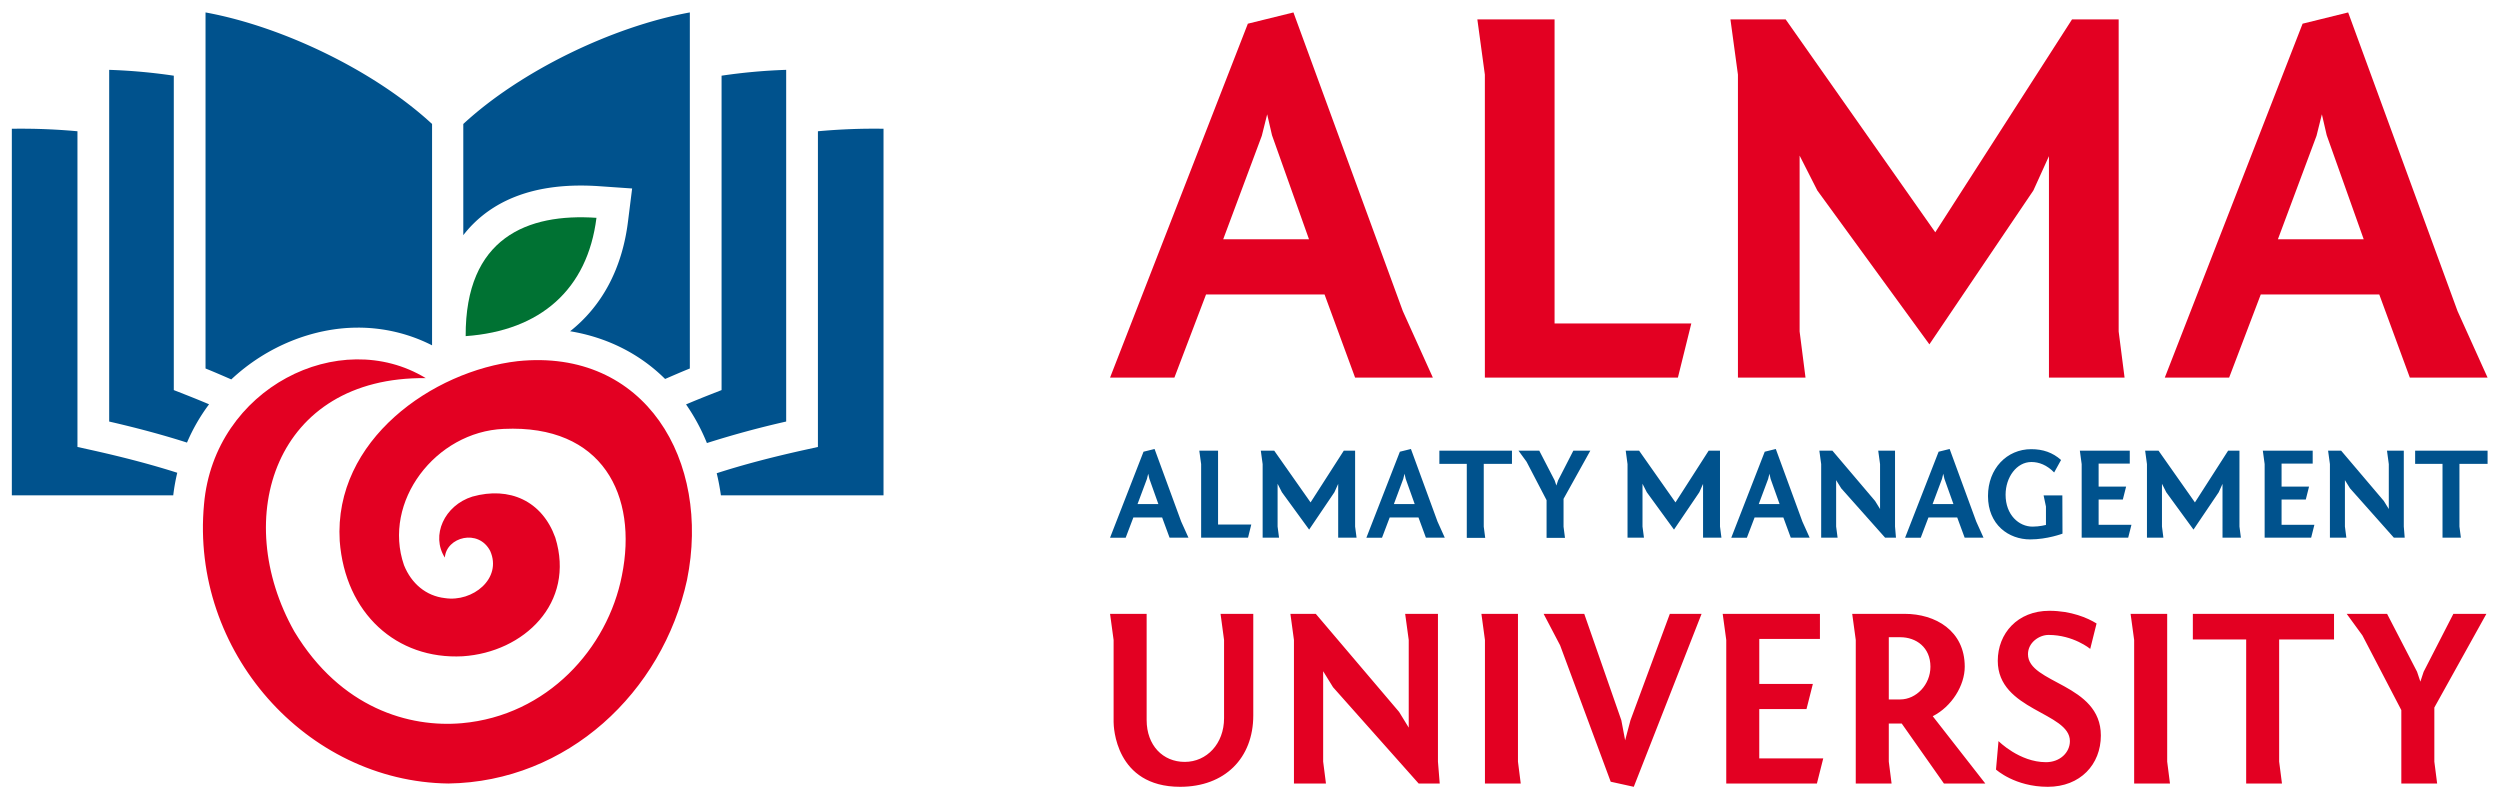<svg width="183" height="58" viewBox="0 0 183 58" xmlns="http://www.w3.org/2000/svg"><title>logo</title><g fill="none" fill-rule="evenodd"><path d="M43.661 15.945c-.655 5.237-4.097 8.27-9.574 8.66-.032-7.202 4.522-9.008 9.574-8.66z" fill="#007233"/><g fill="#00528D"><path d="M42.513 13.582c.424 0 .864.015 1.308.045l2.451.17-.305 2.437c-.432 3.448-1.906 6.17-4.234 8.013 2.68.443 5.074 1.63 6.953 3.493.597-.258 1.19-.518 1.81-.767V.91C44.76 1.96 38.055 5.243 33.913 9.075v8.14c.217-.28.448-.547.698-.797 1.873-1.883 4.531-2.836 7.901-2.836zM51.746 32.431a70.222 70.222 0 0 1 5.802-1.575V5.113c-1.66.054-3.232.206-4.729.427v23.014l-.738.29c-.643.252-1.261.504-1.863.758.609.876 1.12 1.821 1.528 2.83zM26.197 23.982c1.91 0 3.77.449 5.43 1.297V9.075C27.484 5.245 20.78 1.96 15.045.91v26.063c.647.261 1.265.531 1.885.8 2.605-2.442 6.02-3.79 9.267-3.79zM15.303 29.594c-.595-.252-1.207-.5-1.843-.75l-.738-.289V5.541a41.452 41.452 0 0 0-4.73-.428v25.744c2.12.487 3.978.991 5.696 1.54a13.52 13.52 0 0 1 1.615-2.803z"/><path d="M12.975 34.606c-1.888-.602-3.963-1.149-6.394-1.687l-.911-.201V9.608a45.483 45.483 0 0 0-4.804-.183V36.26h11.815c.067-.57.167-1.118.294-1.653zM59.872 9.608v23.11l-.912.201c-2.477.547-4.584 1.104-6.497 1.721.13.528.229 1.07.308 1.619h11.903V9.425c-1.62-.027-3.224.04-4.802.183z"/></g><g fill="#00528D"><path d="M83.268 36.898h1.525l-.657-1.845-.086-.377-.095.383-.687 1.839zm.437-3.832l.81-.2 1.947 5.31.534 1.183h-1.383l-.544-1.479h-2.107l-.562 1.48h-1.144l2.45-6.294zM87.923 33.973l-.134-.984h1.373v5.406h2.432l-.238.964h-3.433v-5.386zM93.836 36.032l-.316-.62v3.13l.106.817h-1.201v-5.386l-.134-.984h.982l2.661 3.787 2.431-3.787h.829v5.553l.106.817h-1.345V35.42l-.276.612-1.85 2.735-1.993-2.735zM102.032 36.898h1.524l-.658-1.845-.086-.377-.095.383-.685 1.839zm.438-3.832l.81-.2 1.945 5.31.533 1.183h-1.382l-.543-1.479h-2.108l-.561 1.48h-1.145l2.451-6.294zM120.546 36.032l-.315-.62v3.13l.107.817h-1.203v-5.386l-.132-.984h.98l2.662 3.787 2.43-3.787h.829v5.553l.105.817h-1.345V35.42l-.273.612-1.854 2.735-1.991-2.735zM128.741 36.898h1.525l-.658-1.845-.085-.377-.095.383-.687 1.839zm.437-3.832l.811-.2 1.945 5.31.533 1.183h-1.382l-.543-1.479h-2.106l-.564 1.48h-1.143l2.449-6.294zM138.716 38.542l.069.817h-.794l-3.213-3.613-.373-.6v3.396l.107.817h-1.202v-5.386l-.133-.984h.955l3.125 3.682.363.589v-3.287l-.134-.984h1.23v5.553zM141.466 36.898h1.526l-.66-1.845-.085-.377-.094.383-.687 1.839zm.44-3.832l.808-.2 1.946 5.31.533 1.183h-1.38l-.544-1.479h-2.108l-.562 1.48h-1.146l2.453-6.294zM150.363 34.584c-.533-.547-1.106-.765-1.668-.765-1.077 0-1.886 1.114-1.886 2.394 0 1.49.982 2.336 1.973 2.336.506 0 .982-.123.982-.123V37.08l-.173-.818h1.373l.01 2.801s-1.113.422-2.365.422c-1.57 0-3.088-1.067-3.088-3.177 0-2.01 1.383-3.429 3.165-3.429.857 0 1.572.245 2.183.792l-.506.914zM152.378 33.973l-.133-.984h3.654v.946h-2.28v1.686h2.012l-.24.944h-1.772v1.852h2.402l-.238.942h-3.405v-5.386zM158.57 36.032l-.314-.62v3.13l.104.817h-1.203v-5.386l-.133-.984h.981l2.663 3.787 2.43-3.787h.83v5.553l.105.817h-1.345V35.42l-.277.612-1.847 2.735-1.995-2.735zM165.772 33.973l-.133-.984h3.65v.946h-2.278v1.686h2.011l-.238.944h-1.773v1.852h2.402l-.237.942h-3.404v-5.386zM175.958 38.542l.066.817h-.792l-3.211-3.613-.373-.6v3.396l.105.817h-1.203v-5.386l-.134-.984h.956l3.125 3.682.363.589v-3.287l-.132-.984h1.23v5.553zM176.788 32.99h5.303v.963h-2.06v4.589l.105.817h-1.344v-5.406h-2.004v-.964zM105.362 32.99h5.314v.963h-2.065v4.598l.107.823h-1.349v-5.42h-2.007v-.965zM114.451 38.55l.106.824h-1.348v-2.762l-1.463-2.81-.592-.813h1.52l1.128 2.179.124.373.124-.373 1.118-2.179h1.243l-1.96 3.527v2.035z"/></g><g fill="#E30022"><path d="M32.818 57.353c-10.39-.134-18.896-9.675-17.882-20.458.748-8.493 9.931-13.052 16.229-9.216-11.054-.121-14.31 10.228-9.617 18.552 3.391 5.621 8.423 7.044 12.26 6.707 6.249-.556 10.677-5.476 11.715-10.808 1.183-5.85-1.399-11.073-8.651-10.735-4.984.205-8.904 5.33-7.3 9.974.543 1.352 1.617 2.256 2.992 2.412 2.04.315 4.21-1.435 3.319-3.45-.857-1.651-3.21-1.023-3.32.483-1.036-1.615-.035-3.822 2.016-4.463 2.715-.76 5.104.315 6.07 3.005 1.484 4.788-2.305 8.394-6.78 8.684-4.84.254-8.605-3.146-9.002-8.443-.448-7.394 6.816-12.448 13.03-13.16 9.34-.966 14.165 7.297 12.392 16.019-1.798 8.226-8.76 14.776-17.471 14.897zM89.601 46.848l-.257-1.914h2.396v7.436c0 3.122-2.082 5.224-5.355 5.224-4.758 0-4.869-4.426-4.869-4.742v-6.004l-.26-1.914h2.678v7.772c0 1.857 1.188 3.065 2.789 3.065 1.616 0 2.878-1.337 2.878-3.196v-5.727zM105.258 55.75l.13 1.603h-1.543l-6.266-7.048-.724-1.172v6.617l.205 1.603h-2.343V46.848l-.26-1.914h1.858l6.098 7.177.706 1.151v-6.414l-.261-1.914h2.4V55.75zM111.115 55.75l.203 1.603h-2.62V46.848l-.259-1.914h2.676V55.75zM119.593 57.594l-1.69-.372-3.702-9.982-1.208-2.306h2.974l2.715 7.789.278 1.468.39-1.468 2.882-7.789h2.323l-4.962 12.66zM126.362 46.848l-.261-1.914h7.118v1.838h-4.44v3.293h3.922l-.466 1.841h-3.457v3.607h4.684l-.464 1.84h-6.636V46.848zM139.095 51.199c1.172 0 2.213-1.08 2.213-2.397 0-1.415-1.041-2.158-2.213-2.158h-.835V51.2h.835zm3.2 6.154l-3.088-4.39h-.947v2.787l.204 1.603h-2.622V46.848l-.26-1.914h3.848c2.231 0 4.389 1.226 4.389 3.868 0 1.374-.95 2.918-2.342 3.625l3.847 4.926h-3.029zM146.29 54.247s1.527 1.545 3.477 1.545c1.024 0 1.75-.707 1.75-1.545 0-2.118-5.28-2.229-5.28-5.875 0-2.005 1.45-3.662 3.773-3.662 1.6 0 2.807.522 3.459.929l-.464 1.859s-1.228-1.021-3.05-1.021c-.689 0-1.507.557-1.507 1.411 0 2.16 5.335 2.14 5.335 5.95 0 2.118-1.504 3.756-3.885 3.756-2.416 0-3.791-1.264-3.791-1.264l.184-2.083zM158.638 55.75l.204 1.603h-2.622V46.848l-.261-1.914h2.679V55.75zM160.516 44.934h10.335v1.877h-4.017v8.939l.206 1.603h-2.62V46.81h-3.904v-1.877zM178.193 55.75l.206 1.603h-2.622V51.98l-2.847-5.465-1.151-1.58h2.956l2.194 4.238.242.724.24-.724 2.176-4.239h2.417l-3.81 6.858v3.958zM89.538 17.513h6.28L93.11 9.898l-.353-1.53-.392 1.57-2.826 7.575zm1.805-15.779L94.68.91l8.007 21.862 2.198 4.868h-5.692l-2.236-6.085h-8.675l-2.316 6.085h-4.71L91.343 1.734zM108.692 5.463l-.55-4.043h5.652v22.255h10.01l-.982 3.965h-14.13V5.463zM133.027 13.94l-1.295-2.55v12.874l.431 3.376h-4.946V5.463l-.549-4.043h4.043l10.951 15.583 10.01-15.583h3.414v22.844l.432 3.376h-5.535V11.43l-1.139 2.51-7.613 11.266-8.204-11.265zM166.743 17.513h6.28l-2.708-7.615-.353-1.53-.392 1.57-2.827 7.575zm1.806-15.779l3.336-.824 8.007 21.862 2.198 4.868H176.4l-2.238-6.085h-8.674l-2.315 6.085h-4.71l10.087-25.906z"/></g></g></svg>